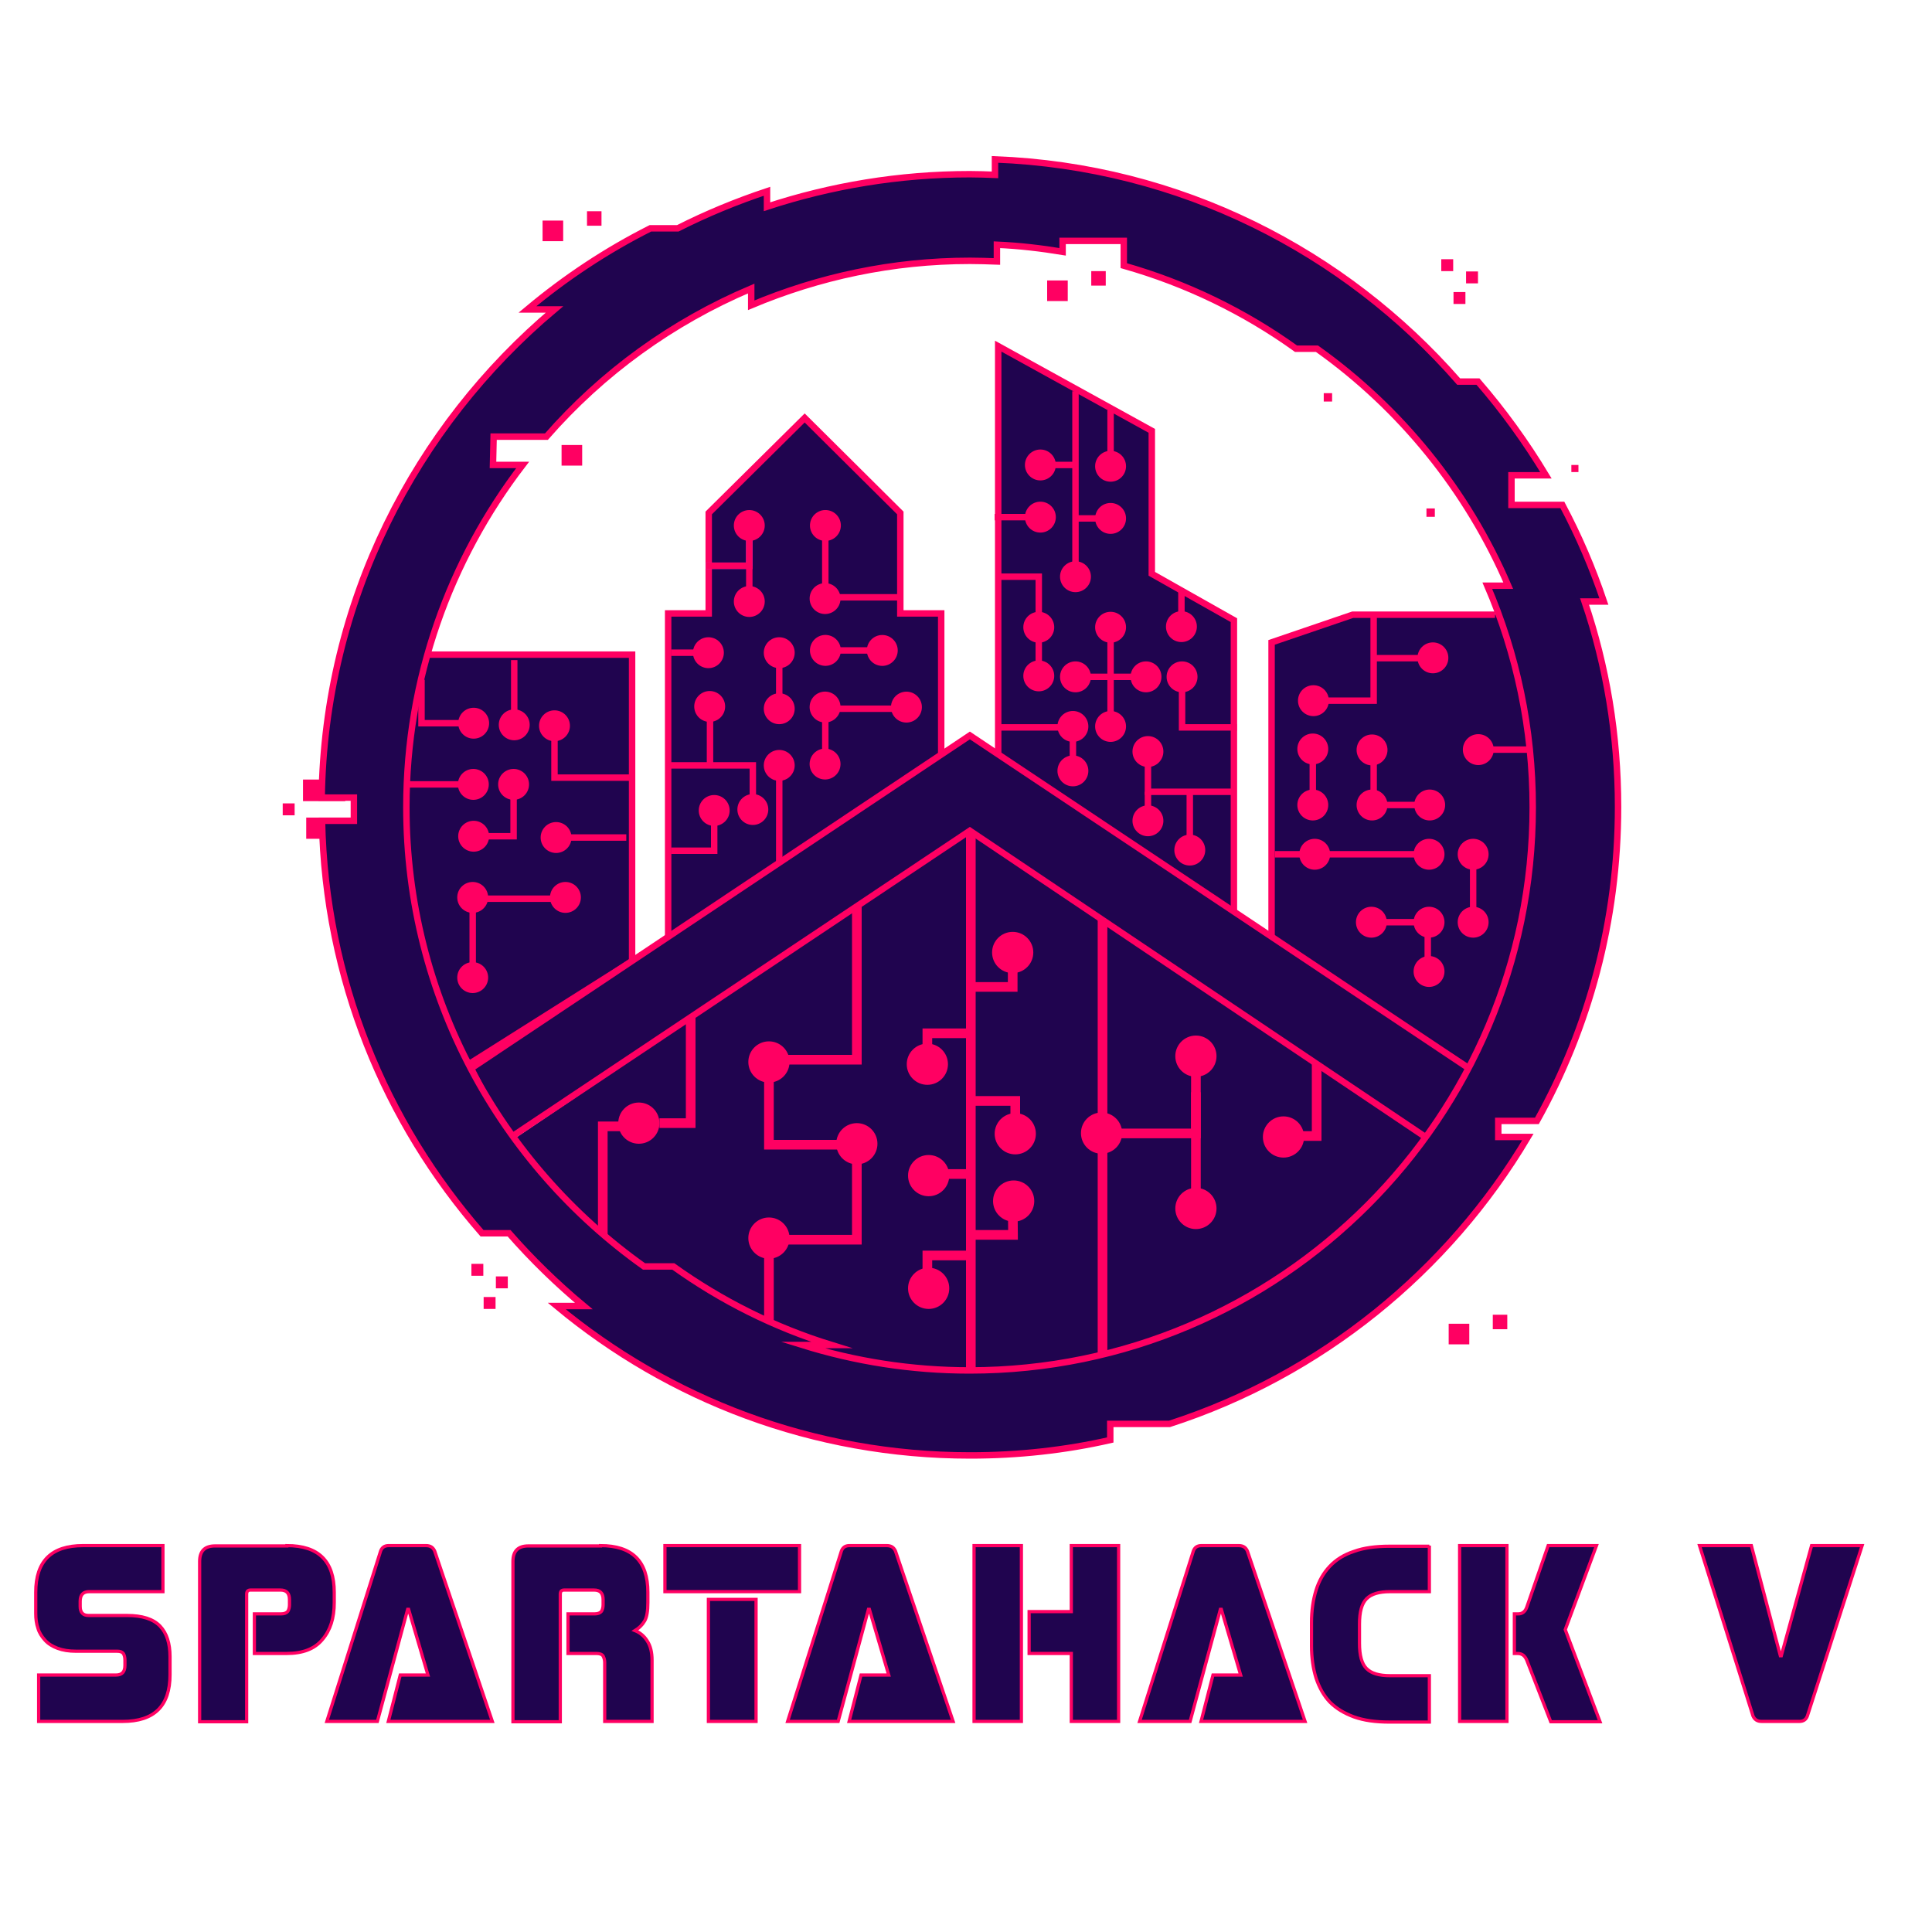 <?xml version="1.0" encoding="utf-8"?>
<!-- Generator: Adobe Illustrator 23.0.1, SVG Export Plug-In . SVG Version: 6.00 Build 0)  -->
<svg version="1.1" id="logo" xmlns="http://www.w3.org/2000/svg" xmlns:xlink="http://www.w3.org/1999/xlink" x="0px" y="0px"
	 viewBox="0 0 600 600" style="enable-background:new 0 0 600 600;" xml:space="preserve">
<style type="text/css">
	.st0{enable-background:new    ;}
	.st1{fill:#20044F;}
	.st2{fill:none;stroke:#FF0062;}
	.st3{fill:#20044F;stroke:#FF0062;stroke-width:2;stroke-miterlimit:10;}
	.st4{fill:#FF0062;}
	.st5{fill:none;stroke:#FF0062;stroke-width:3;stroke-miterlimit:10;}
	.st6{fill:#190C6F;stroke:#FF0062;stroke-width:3;stroke-miterlimit:10;}
	.st7{fill:none;stroke:#FF0062;stroke-width:2;stroke-miterlimit:10;}
	.st8{fill:none;stroke:#D63EE5;stroke-width:2;stroke-miterlimit:10;}
	.st9{fill:#190C6F;stroke:#FF0062;stroke-width:2;stroke-miterlimit:10;}

	#fill {
	  animation: drift1 .75s;
	}
	#fill:hover {
	  animation: flicker2 .5s;
	}
	#outline {
	  animation: flicker1 .75s .75s;
	}
	#lower #lines_1_ {
	  animation: flicker2 .75s;
	}
	#dots {
	  animation: flicker1 .75s .75s;
	}
	#glitch-group-1:hover,
	#glitch-group-2:hover,
	#glitch-group-3:hover {
	  display: none;
	}
	#glitch-group-1 {
	  animation: drift1 2s .25s;
	}
	#glitch-group-2 {
	  animation: drift1 2s .25s reverse;
	}
	#glitch-group-3 {
	  animation: drift2 2s .25s;
	}
	@keyframes flicker1 {
	  0% { opacity: 100; } 20% { opacity: 100; }
	  21%{ opacity: 0; } 35% { opacity:  0; }
	  36% { opacity: 100; } 50% { opacity: 100; }
	  51% { opacity: 0; } 70% { opacity:  0; }
	  71% { opacity: 100; } 80% { opacity: 100; }
	  81% { opacity: 0; } 90% { opacity: 0; }
	  91% { opacity: 100; }
	}

	@keyframes flicker2 {
	  0% { opacity: 100; } 10% { opacity: 100; }
	  11%{ opacity: 0; } 35% { opacity:  0; }
	  36% { opacity: 100; } 70% { opacity: 100; }
	  71% { opacity: 0; } 77% { opacity:  0; }
	  78% { opacity: 100; } 95% { opacity: 100; }
	  86% { opacity: 0; } 95% { opacity: 0; }
	  96% { opacity: 100; }
	}

	@keyframes drift1 {
	  0% { transform: translate( 0px, 0px); -webkit-transform: translate( 0px, 0px); } /*0,0*/
	  25% { transform: translate( .3%, .3%); -webkit-transform: translate( .3%, .3%); } /*5,5*/
	  60% { transform: translate( -.3%, .1%); -webkit-transform: translate( -.3%, .1%); } /*2,6*/
	  80% { transform: translate( .1%, -.4%); -webkit-transform: translate( .1%, -.4%); } /*3,2*/
	  100% { transform: translate( 0%, 0%); -webkit-transform: translate( 0%, 0%); } /*0,0*/
	}
	@keyframes drift2 {
	  0% { transform: translate( 0px, 0px); -webkit-transform: translate( 0px, 0px); } /*0,0*/
	  25% { transform: translate( -.2%, -.4%); -webkit-transform: translate( -.2%, -.4%); } /*5,5*/
	  60% { transform: translate( .1%, .1%); -webkit-transform: translate( .1%, .1%); } /*2,6*/
	  80% { transform: translate( .3%, .3%); -webkit-transform: translate( .3%, .3%); } /*3,2*/
	  100% { transform: translate( 0%, 0%); -webkit-transform: translate( 0%, 0%); } /*0,0*/
	}

</style>
<g id="text">
	<g id="fill" class="st0">
		<path class="st1" d="M50.6,480v14.3H27.7c-1.9,0-2.8,1-2.8,3v1.6c0,1.9,0.9,2.8,2.6,2.8h11.9c4.8,0,8.2,1.1,10.3,3.3
			c2.1,2.2,3.1,5.4,3.1,9.5v5.6c0,9.7-4.9,14.5-14.7,14.5H12v-14.4h24c1.9,0,2.8-1,2.8-3v-1.6c0-0.9-0.2-1.6-0.5-2.1
			c-0.4-0.5-1-0.7-2-0.7H23.6c-2.2,0-4.1-0.3-5.7-0.9c-1.6-0.6-2.9-1.4-3.9-2.5s-1.8-2.3-2.2-3.7c-0.5-1.4-0.7-3-0.7-4.6v-6.6
			c0-9.7,4.9-14.5,14.7-14.5L50.6,480L50.6,480z"/>
		<path class="st1" d="M89.1,480c9.8,0,14.7,4.8,14.7,14.5v3.2c0,4.8-1.2,8.6-3.7,11.5c-2.4,2.9-6.1,4.3-11.1,4.3H79v-12.3h8.3
			c1,0,1.7-0.3,2.1-0.8c0.3-0.5,0.5-1.2,0.5-2v-1.6c0-2-0.9-3-2.8-3h-9.3c-0.8,0-1.2,0.4-1.2,1.3v39.6H62v-49.8
			c0-3.2,1.6-4.8,4.8-4.8h22.3V480z"/>
		<path class="st1" d="M132.3,480c1.4,0,2.2,0.6,2.7,1.7l17.9,52.9h-32.3l3.7-14.4h8.6l-6-20.4h-0.3l-9.4,34.8h-15.7l16.7-52.9
			c0.4-1.1,1.2-1.7,2.5-1.7L132.3,480L132.3,480z"/>
		<path class="st1" d="M186.5,480c9.8,0,14.7,4.8,14.7,14.5v3.2c0,2.6-0.3,4.5-1,5.7s-1.7,2.2-3,3c1.5,0.6,2.8,1.6,3.8,3.2
			c1,1.5,1.5,3.5,1.5,6v19h-14.7v-18.3c0-0.8-0.2-1.4-0.5-2c-0.3-0.5-1-0.8-2-0.8h-8.9v-12.3h8.3c1,0,1.7-0.3,2.1-0.8
			c0.3-0.5,0.5-1.2,0.5-2v-1.6c0-2-0.9-3-2.8-3h-9.3c-0.8,0-1.2,0.4-1.2,1.3v39.6h-14.7v-49.8c0-3.2,1.6-4.8,4.8-4.8h22.4V480z"/>
		<path class="st1" d="M248.3,480v14.3h-41.8V480H248.3z M234.8,496.7v37.9H220v-37.9L234.8,496.7L234.8,496.7z"/>
		<path class="st1" d="M275.4,480c1.4,0,2.2,0.6,2.7,1.7l17.9,52.9h-32.3l3.7-14.4h8.6l-6-20.4h-0.3l-9.4,34.8h-15.7l16.7-52.9
			c0.4-1.1,1.2-1.7,2.5-1.7L275.4,480L275.4,480z"/>
		<path class="st1" d="M317.2,480v54.6h-14.7V480H317.2z M347.4,480v54.6h-14.7v-21.1h-13.1v-13h13.1V480H347.4z"/>
		<path class="st1" d="M384.7,480c1.4,0,2.2,0.6,2.7,1.7l17.9,52.9H373l3.7-14.4h8.6l-6-20.4H379l-9.4,34.8h-15.7l16.7-52.9
			c0.4-1.1,1.2-1.7,2.5-1.7L384.7,480L384.7,480z"/>
		<path class="st1" d="M443.9,480v14.3h-12.2c-3.4,0-5.8,0.7-7.3,2.2s-2.2,4.1-2.2,7.9v5.9c0,3.8,0.7,6.4,2.2,7.9s3.9,2.2,7.3,2.2
			h12.2v14.4h-12.4c-4.3,0-7.9-0.5-11-1.6c-3-1.1-5.5-2.6-7.5-4.6c-1.9-2-3.3-4.5-4.3-7.5c-0.9-2.9-1.4-6.3-1.4-10v-7.2
			c0-3.7,0.5-7.1,1.4-10s2.3-5.4,4.3-7.5c1.9-2,4.4-3.6,7.5-4.6c3-1.1,6.7-1.6,11-1.6h12.4V480z"/>
		<path class="st1" d="M468,480v54.6h-14.7V480H468z M495.8,480l-9.7,26.1l10.8,28.6h-15.3l-7.4-19c-0.6-1.5-1.5-2.2-2.9-2.2h-1
			v-12.3h1.2c1.3,0,2.2-0.7,2.7-2.2l6.6-19H495.8z"/>
		<path class="st1" d="M543.9,480l9,34.2h0.3l9.4-34.2h15.7l-17,52.9c-0.4,1.1-1.2,1.7-2.5,1.7h-11.7c-1.4,0-2.2-0.6-2.7-1.7
			L527.8,480H543.9z"/>
	</g>
	<g id="outline" class="st0">
		<path class="st2" d="M50.6,480v14.3H27.7c-1.9,0-2.8,1-2.8,3v1.6c0,1.9,0.9,2.8,2.6,2.8h11.9c4.8,0,8.2,1.1,10.3,3.3
			c2.1,2.2,3.1,5.4,3.1,9.5v5.6c0,9.7-4.9,14.5-14.7,14.5H12v-14.4h24c1.9,0,2.8-1,2.8-3v-1.6c0-0.9-0.2-1.6-0.5-2.1
			c-0.4-0.5-1-0.7-2-0.7H23.6c-2.2,0-4.1-0.3-5.7-0.9c-1.6-0.6-2.9-1.4-3.9-2.5s-1.8-2.3-2.2-3.7c-0.5-1.4-0.7-3-0.7-4.6v-6.6
			c0-9.7,4.9-14.5,14.7-14.5L50.6,480L50.6,480z"/>
		<path class="st2" d="M89.1,480c9.8,0,14.7,4.8,14.7,14.5v3.2c0,4.8-1.2,8.6-3.7,11.5c-2.4,2.9-6.1,4.3-11.1,4.3H79v-12.3h8.3
			c1,0,1.7-0.3,2.1-0.8c0.3-0.5,0.5-1.2,0.5-2v-1.6c0-2-0.9-3-2.8-3h-9.3c-0.8,0-1.2,0.4-1.2,1.3v39.6H62v-49.8
			c0-3.2,1.6-4.8,4.8-4.8h22.3V480z"/>
		<path class="st2" d="M132.3,480c1.4,0,2.2,0.6,2.7,1.7l17.9,52.9h-32.3l3.7-14.4h8.6l-6-20.4h-0.3l-9.4,34.8h-15.7l16.7-52.9
			c0.4-1.1,1.2-1.7,2.5-1.7L132.3,480L132.3,480z"/>
		<path class="st2" d="M186.5,480c9.8,0,14.7,4.8,14.7,14.5v3.2c0,2.6-0.3,4.5-1,5.7s-1.7,2.2-3,3c1.5,0.6,2.8,1.6,3.8,3.2
			c1,1.5,1.5,3.5,1.5,6v19h-14.7v-18.3c0-0.8-0.2-1.4-0.5-2c-0.3-0.5-1-0.8-2-0.8h-8.9v-12.3h8.3c1,0,1.7-0.3,2.1-0.8
			c0.3-0.5,0.5-1.2,0.5-2v-1.6c0-2-0.9-3-2.8-3h-9.3c-0.8,0-1.2,0.4-1.2,1.3v39.6h-14.7v-49.8c0-3.2,1.6-4.8,4.8-4.8h22.4V480z"/>
		<path class="st2" d="M248.3,480v14.3h-41.8V480H248.3z M234.8,496.7v37.9H220v-37.9L234.8,496.7L234.8,496.7z"/>
		<path class="st2" d="M275.4,480c1.4,0,2.2,0.6,2.7,1.7l17.9,52.9h-32.3l3.7-14.4h8.6l-6-20.4h-0.3l-9.4,34.8h-15.7l16.7-52.9
			c0.4-1.1,1.2-1.7,2.5-1.7L275.4,480L275.4,480z"/>
		<path class="st2" d="M317.2,480v54.6h-14.7V480H317.2z M347.4,480v54.6h-14.7v-21.1h-13.1v-13h13.1V480H347.4z"/>
		<path class="st2" d="M384.7,480c1.4,0,2.2,0.6,2.7,1.7l17.9,52.9H373l3.7-14.4h8.6l-6-20.4H379l-9.4,34.8h-15.7l16.7-52.9
			c0.4-1.1,1.2-1.7,2.5-1.7L384.7,480L384.7,480z"/>
		<path class="st2" d="M443.9,480v14.3h-12.2c-3.4,0-5.8,0.7-7.3,2.2s-2.2,4.1-2.2,7.9v5.9c0,3.8,0.7,6.4,2.2,7.9s3.9,2.2,7.3,2.2
			h12.2v14.4h-12.4c-4.3,0-7.9-0.5-11-1.6c-3-1.1-5.5-2.6-7.5-4.6c-1.9-2-3.3-4.5-4.3-7.5c-0.9-2.9-1.4-6.3-1.4-10v-7.2
			c0-3.7,0.5-7.1,1.4-10s2.3-5.4,4.3-7.5c1.9-2,4.4-3.6,7.5-4.6c3-1.1,6.7-1.6,11-1.6h12.4V480z"/>
		<path class="st2" d="M468,480v54.6h-14.7V480H468z M495.8,480l-9.7,26.1l10.8,28.6h-15.3l-7.4-19c-0.6-1.5-1.5-2.2-2.9-2.2h-1
			v-12.3h1.2c1.3,0,2.2-0.7,2.7-2.2l6.6-19H495.8z"/>
		<path class="st2" d="M543.9,480l9,34.2h0.3l9.4-34.2h15.7l-17,52.9c-0.4,1.1-1.2,1.7-2.5,1.7h-11.7c-1.4,0-2.2-0.6-2.7-1.7
			L527.8,480H543.9z"/>
	</g>
</g>
<g id="infrastructure">
	<path id="bridge-bg" class="st1" d="M160.4,353.2c0,0,36.1,72.8,141.4,72.8s143.4-71.4,143.4-71.4L301.5,258L160.4,353.2z"/>
	<polygon id="b1_2_" class="st3" points="112.3,203.3 174.2,203.3 196.3,203.3 196.3,298.5 145.6,330.5 118.2,289.4 	"/>
	<polyline id="b2_2_" class="st3" points="292.3,234.6 292.3,190.5 279.6,190.5 279.6,159.3 249.9,129.8 220.1,159.3 220.1,190.5
		207.5,190.5 207.5,291.2 	"/>
	<polyline id="b3_2_" class="st3" points="310,234.6 310,107.5 357.7,133.8 357.7,178.2 383.2,192.6 383.2,283.1 	"/>
	<polyline id="b4_3_" class="st3" points="464.3,190.9 420.1,190.9 394.9,199.5 394.9,292.3 456.2,331.8 495.7,267.9 464.3,186.9
		"/>
</g>
<g id="circuit">
	<g id="lower">
		<g id="circles">
			<circle class="st4" cx="371.4" cy="328" r="6.4"/>
			<circle class="st4" cx="371.4" cy="375.3" r="6.4"/>
			<circle class="st4" cx="342.1" cy="351.9" r="6.4"/>
			<circle class="st4" cx="238.8" cy="329.8" r="6.4"/>
			<circle class="st4" cx="266.1" cy="355.2" r="6.4"/>
			<circle class="st4" cx="238.8" cy="384.5" r="6.4"/>
			<circle class="st4" cx="314.5" cy="295.8" r="6.4"/>
			<circle class="st4" cx="288" cy="330.5" r="6.4"/>
			<circle class="st4" cx="315.3" cy="352.1" r="6.4"/>
			<circle class="st4" cx="288.4" cy="365.1" r="6.4"/>
			<circle class="st4" cx="314.8" cy="373" r="6.4"/>
			<circle class="st4" cx="288.4" cy="400.1" r="6.4"/>
			<circle class="st4" cx="398.6" cy="353.1" r="6.4"/>
			<circle class="st4" cx="198.4" cy="348.8" r="6.4"/>
		</g>
		<g id="lines_1_">
			<polyline class="st5" points="301.5,306.5 314.5,306.5 314.5,299.2 			"/>
			<polyline class="st5" points="301.5,320.9 288,320.9 288,329.8 			"/>
			<polyline class="st5" points="301.5,341.9 315.3,341.9 315.3,351.5 			"/>
			<line class="st5" x1="301.5" y1="364.6" x2="288" y2="364.6"/>
			<polyline class="st5" points="301.5,383.5 314.6,383.5 314.5,373 			"/>
			<polyline class="st5" points="301.5,389.9 288,389.9 288,400.1 			"/>
			<polyline class="st5" points="408.9,329.8 408.9,352.8 395.3,352.8 			"/>
			<polyline class="st5" points="187.2,383.5 187.2,349.8 203.3,349.8 			"/>
			<polyline class="st6" points="342.4,285.5 342.4,339.2 342.4,421 			"/>
			<polyline class="st5" points="342.4,352 371.4,352 371.4,328.7 			"/>
			<line class="st5" x1="371.4" y1="377.6" x2="371.4" y2="339.2"/>
			<polyline class="st5" points="266.1,280 266.1,329.1 238.8,329.1 238.8,355.5 266.1,355.5 266.1,385 238.8,385 238.8,410.3
				"/>
			<polyline class="st6" points="301.5,258.2 301.5,284.8 301.5,425.9 			"/>
			<polyline class="st5" points="204.8,348.8 214.5,348.8 214.5,315.9 			"/>
		</g>
	</g>
	<g id="upper">
		<g id="lines">
			<g id="b1">
				<polyline class="st7" points="130.9,211.1 130.9,224.6 147.1,224.6 				"/>
				<polyline class="st7" points="195.4,241.5 172.2,241.5 172.2,225.4 				"/>
				<polyline class="st7" points="148.4,259.7 159.5,259.7 159.5,243.6 				"/>
				<polyline class="st7" points="173.5,279.1 146.8,279.1 146.8,307.2 				"/>
				<line class="st7" x1="126.5" y1="243.6" x2="147.5" y2="243.6"/>
				<line class="st7" x1="194.5" y1="260.1" x2="172.7" y2="260.1"/>
				<line class="st7" x1="159.7" y1="226.1" x2="159.7" y2="205"/>
			</g>
			<g id="b2">
				<polyline class="st7" points="208.4,264.2 221.8,264.2 221.8,248.1 				"/>
				<polyline class="st8" points="219.3,175.7 232.7,175.7 232.7,159.6 				"/>
				<polyline class="st7" points="219.3,175.7 232.7,175.7 232.7,163.2 				"/>
				<line class="st7" x1="232.7" y1="185.1" x2="232.7" y2="175.7"/>
				<polyline class="st7" points="207.1,237.7 220.5,237.7 233.8,237.7 233.8,249 				"/>
				<line class="st7" x1="220.5" y1="218.6" x2="220.5" y2="237.7"/>
				<line class="st7" x1="242" y1="221.9" x2="242" y2="201.5"/>
				<line class="st7" x1="254.6" y1="202" x2="275.2" y2="202"/>
				<line class="st7" x1="242" y1="267.9" x2="242" y2="241.5"/>
				<line class="st7" x1="208.4" y1="202.7" x2="220.5" y2="202.7"/>
				<polyline class="st7" points="283.1,220.1 256.3,220.1 256.3,239.7 				"/>
				<polyline class="st7" points="279.5,185.5 256.3,185.5 256.3,165.8 				"/>
			</g>
			<g id="b3">
				<polyline class="st9" points="334,121.5 334,161 334,179.7 				"/>
				<line class="st7" x1="347.4" y1="161" x2="334" y2="161"/>
				<line class="st7" x1="334" y1="144.4" x2="320.7" y2="144.4"/>
				<line class="st7" x1="344.9" y1="127.4" x2="344.9" y2="144.2"/>
				<line class="st7" x1="366.9" y1="183.1" x2="366.9" y2="196.3"/>
				<polyline class="st7" points="310.1,225.9 333.2,225.9 333.2,238.5 				"/>
				<line class="st7" x1="344.9" y1="225.4" x2="344.9" y2="197.9"/>
				<line class="st7" x1="329.5" y1="210.2" x2="357.3" y2="210.2"/>
				<line class="st7" x1="308.9" y1="160.6" x2="323.4" y2="160.6"/>
				<polyline class="st7" points="383.2,245.9 356.5,245.9 356.5,233.4 				"/>
				<line class="st7" x1="356.5" y1="255.4" x2="356.5" y2="245.9"/>
				<line class="st7" x1="369.5" y1="266.1" x2="369.5" y2="245.8"/>
				<polyline class="st7" points="309.2,179.1 322.6,179.1 322.6,210.2 				"/>
				<polyline class="st7" points="384.1,225.9 367.1,225.9 367.1,209 				"/>
			</g>
			<g id="b4">
				<line class="st7" x1="475.1" y1="232.8" x2="458.5" y2="232.8"/>
				<line class="st7" x1="407.7" y1="251.8" x2="407.7" y2="231.4"/>
				<polyline class="st7" points="426.6,191.1 426.6,204.4 426.6,217.6 411.5,217.6 				"/>
				<line class="st7" x1="445.9" y1="204.4" x2="426.6" y2="204.4"/>
				<polyline class="st7" points="443.4,302.1 443.4,286.4 423.5,286.4 				"/>
				<line class="st7" x1="457.5" y1="287.6" x2="457.5" y2="267.3"/>
				<polyline class="st7" points="426.6,232.5 426.6,250 446.5,250 				"/>
				<line class="st7" x1="395.9" y1="265.3" x2="444" y2="265.3"/>
			</g>
		</g>
		<g id="dots">
			<g id="b1_1_">
				<ellipse class="st4" cx="147.1" cy="224.6" rx="4.8" ry="4.8"/>
				<ellipse class="st4" cx="172.2" cy="225.4" rx="4.8" ry="4.8"/>
				<ellipse class="st4" cx="159.5" cy="243.6" rx="4.8" ry="4.8"/>
				<ellipse class="st4" cx="147.1" cy="259.7" rx="4.8" ry="4.8"/>
				<ellipse class="st4" cx="146.8" cy="303.6" rx="4.8" ry="4.8"/>
				<ellipse class="st4" cx="175.6" cy="278.7" rx="4.8" ry="4.8"/>
				<ellipse class="st4" cx="146.8" cy="278.7" rx="4.8" ry="4.8"/>
				<ellipse class="st4" cx="147" cy="243.6" rx="4.8" ry="4.8"/>
				<ellipse class="st4" cx="172.7" cy="260.1" rx="4.8" ry="4.8"/>
				<ellipse class="st4" cx="159.7" cy="225.1" rx="4.8" ry="4.8"/>
			</g>
			<g id="b2_1_">
				<ellipse class="st4" cx="221.8" cy="251.7" rx="4.8" ry="4.8"/>
				<ellipse class="st4" cx="232.7" cy="163.2" rx="4.8" ry="4.8"/>
				<ellipse class="st4" cx="232.7" cy="186.8" rx="4.8" ry="4.8"/>
				<ellipse class="st4" cx="233.8" cy="251.4" rx="4.8" ry="4.8"/>
				<ellipse class="st4" cx="220.4" cy="219.4" rx="4.8" ry="4.8"/>
				<ellipse class="st4" cx="242" cy="202.7" rx="4.8" ry="4.8"/>
				<ellipse class="st4" cx="242" cy="220.1" rx="4.8" ry="4.8"/>
				<ellipse class="st4" cx="274" cy="202" rx="4.8" ry="4.8"/>

					<ellipse transform="matrix(0.16 -0.987 0.987 0.16 15.938 422.732)" class="st4" cx="256.4" cy="202" rx="4.8" ry="4.8"/>
				<ellipse class="st4" cx="242" cy="237.7" rx="4.8" ry="4.8"/>
				<ellipse class="st4" cx="220" cy="202.7" rx="4.8" ry="4.8"/>

					<ellipse transform="matrix(0.16 -0.987 0.987 0.16 -18.991 452.279)" class="st4" cx="256.3" cy="237.3" rx="4.8" ry="4.8"/>
				<ellipse class="st4" cx="281.5" cy="219.6" rx="4.8" ry="4.8"/>

					<ellipse transform="matrix(0.16 -0.987 0.987 0.16 -1.519 437.414)" class="st4" cx="256.3" cy="219.6" rx="4.8" ry="4.8"/>

					<ellipse transform="matrix(0.16 -0.987 0.987 0.16 54.237 390.147)" class="st4" cx="256.4" cy="163.2" rx="4.8" ry="4.8"/>

					<ellipse transform="matrix(0.16 -0.987 0.987 0.16 31.746 409.113)" class="st4" cx="256.3" cy="185.9" rx="4.8" ry="4.8"/>
			</g>
			<g id="b3_1_">
				<ellipse class="st4" cx="334" cy="179.1" rx="4.8" ry="4.8"/>
				<ellipse class="st4" cx="344.9" cy="161" rx="4.8" ry="4.8"/>
				<ellipse class="st4" cx="323.1" cy="144.4" rx="4.8" ry="4.8"/>
				<ellipse class="st4" cx="344.9" cy="144.8" rx="4.8" ry="4.8"/>
				<ellipse class="st4" cx="366.9" cy="194.6" rx="4.8" ry="4.8"/>
				<ellipse class="st4" cx="333.2" cy="239.4" rx="4.8" ry="4.8"/>
				<ellipse class="st4" cx="333.2" cy="225.6" rx="4.8" ry="4.8"/>
				<ellipse class="st4" cx="344.9" cy="194.8" rx="4.8" ry="4.8"/>
				<ellipse class="st4" cx="344.9" cy="225.6" rx="4.8" ry="4.8"/>
				<ellipse class="st4" cx="355.9" cy="210.2" rx="4.8" ry="4.8"/>
				<ellipse class="st4" cx="334" cy="210.2" rx="4.8" ry="4.8"/>
				<ellipse class="st4" cx="323.1" cy="160.6" rx="4.8" ry="4.8"/>
				<ellipse class="st4" cx="356.5" cy="233.4" rx="4.8" ry="4.8"/>
				<ellipse class="st4" cx="356.5" cy="254.9" rx="4.8" ry="4.8"/>
				<ellipse class="st4" cx="369.5" cy="264" rx="4.8" ry="4.8"/>
				<ellipse class="st4" cx="322.6" cy="194.8" rx="4.8" ry="4.8"/>
				<ellipse class="st4" cx="322.6" cy="209.9" rx="4.8" ry="4.8"/>
				<ellipse class="st4" cx="367.1" cy="210.2" rx="4.8" ry="4.8"/>
			</g>
			<g id="b4_1_">
				<ellipse class="st4" cx="459.1" cy="232.8" rx="4.8" ry="4.8"/>
				<ellipse class="st4" cx="407.7" cy="232.6" rx="4.8" ry="4.8"/>
				<ellipse class="st4" cx="407.7" cy="250" rx="4.8" ry="4.8"/>
				<ellipse class="st4" cx="407.9" cy="217.6" rx="4.8" ry="4.8"/>
				<ellipse class="st4" cx="445" cy="204.3" rx="4.8" ry="4.8"/>
				<ellipse class="st4" cx="425.9" cy="286.4" rx="4.8" ry="4.8"/>
				<ellipse class="st4" cx="443.8" cy="301.7" rx="4.8" ry="4.8"/>
				<ellipse class="st4" cx="443.8" cy="286.4" rx="4.8" ry="4.8"/>
				<ellipse class="st4" cx="457.5" cy="265.3" rx="4.8" ry="4.8"/>
				<ellipse class="st4" cx="457.5" cy="286.4" rx="4.8" ry="4.8"/>
				<ellipse class="st4" cx="444" cy="250" rx="4.8" ry="4.8"/>
				<ellipse class="st4" cx="426.1" cy="232.9" rx="4.8" ry="4.8"/>
				<ellipse class="st4" cx="426.1" cy="250" rx="4.8" ry="4.8"/>
				<ellipse class="st4" cx="443.8" cy="265.3" rx="4.8" ry="4.8"/>
				<ellipse class="st4" cx="408.3" cy="265.3" rx="4.8" ry="4.8"/>
			</g>
		</g>
	</g>
</g>
<g id="glitches">
	<polygon class="st4" points="107.2,248.8 94.1,248.8 94.1,242.1 109,242.1 	"/>
	<polygon class="st4" points="108.2,260.5 95.1,260.5 95.1,253.9 110.1,253.9 	"/>
	<rect id="glitch-group-1" x="411.1" y="122.1" class="st4" width="2.6" height="2.6"/>
	<rect id="glitch-group-2" x="150.2" y="402.8" class="st4" width="3.7" height="3.7"/>
	<rect id="glitch-group-3" x="146.4" y="392.5" class="st4" width="3.7" height="3.7"/>
	<rect id="glitch-group-2" x="154" y="396.4" class="st4" width="3.7" height="3.7"/>
	<rect id="glitch-group-1" x="174.4" y="138.2" class="st4" width="6.4" height="6.4"/>
	<rect id="glitch-group-3" x="325.2" y="87.1" class="st4" width="6.4" height="6.4"/>
	<rect id="glitch-group-2" x="338.9" y="84.2" class="st4" width="4.5" height="4.5"/>
	<rect id="glitch-grou-3" x="168.5" y="68.5" class="st4" width="6.4" height="6.4"/>
	<rect id="glitch-group-3" x="182.3" y="65.6" class="st4" width="4.5" height="4.5"/>
	<rect id="glitch-group-2" x="449.9" y="411.1" class="st4" width="6.4" height="6.4"/>
	<rect id="glitch-group-3" x="463.6" y="408.3" class="st4" width="4.5" height="4.5"/>
	<rect id="glitch-group-1" x="451.4" y="90.7" class="st4" width="3.7" height="3.7"/>
	<rect id="glitch-group-3" x="447.6" y="80.5" class="st4" width="3.7" height="3.7"/>
	<rect id="glitch-group-2" x="455.3" y="84.3" class="st4" width="3.7" height="3.7"/>
	<rect id="glitch-group-1" x="87.8" y="249.5" class="st4" width="3.7" height="3.7"/>
	<rect id="glitch-group-3" x="488" y="144.4" class="st4" width="2.2" height="2.2"/>
	<rect id="glitch-group-1" x="443" y="157.9" class="st4" width="2.6" height="2.6"/>
</g>
<polygon id="bridge_7_" class="st3" points="157.6,353.9 146.3,331.8 301.2,228.4 456.2,331.8 444.9,354.6 301.2,258 "/>
<path id="structure_13_" class="st3" d="M99.9,247.7h10v7.2H100c1,49,19.6,93.7,49.7,128.1h8.4c7.1,8.1,14.9,15.7,23.2,22.6h-8.4
	c34.9,29,79.6,46.4,128.4,46.4c14.9,0,29.5-1.6,43.5-4.8v-5h18.4c47-15.2,86.5-47.3,111.3-89.1h-9.2v-5h12
	c16.1-28.9,25.2-62.1,25.2-97.5c0-22.3-3.6-43.8-10.4-63.8h6c-3.5-10.4-7.8-20.4-12.9-30h-15.8v-9.2h10.7
	c-6.2-10.3-13.3-20.1-21.1-29.1h-6c-35.4-40.5-86.6-66.8-144-69v4.8c-2.6-0.1-5.2-0.2-7.8-0.2c-22,0-43.2,3.6-63,10.1v-4.8
	c-9.6,3.2-18.8,7-27.7,11.5H202c-13.7,6.9-26.5,15.4-38.2,25.2h8.4C128.8,132.6,100.8,186.9,99.9,247.7z M153.3,135.6h16.4
	c17.3-19.8,39-35.6,63.6-46v5.2C254.2,86,277.1,81,301.2,81c2.8,0,5.6,0.1,8.4,0.2V76c6.9,0.3,13.7,1.1,20.4,2.2v-3.4h19v7.7
	c19.4,5.5,37.5,14.3,53.5,25.8h6.5c26,18.5,46.7,44,59.4,73.6h-6.5C471,203,476,226.3,476,250.7c0,96.4-78.4,174.9-174.9,174.9
	c-18.1,0-35.5-2.8-51.9-7.9h9c-17.8-5.5-34.3-13.8-49.1-24.4H200c-44.6-31.7-73.8-83.8-73.8-142.6c0-40,13.5-76.8,36.1-106.3h-9.2
	L153.3,135.6L153.3,135.6z"/>
</svg>
